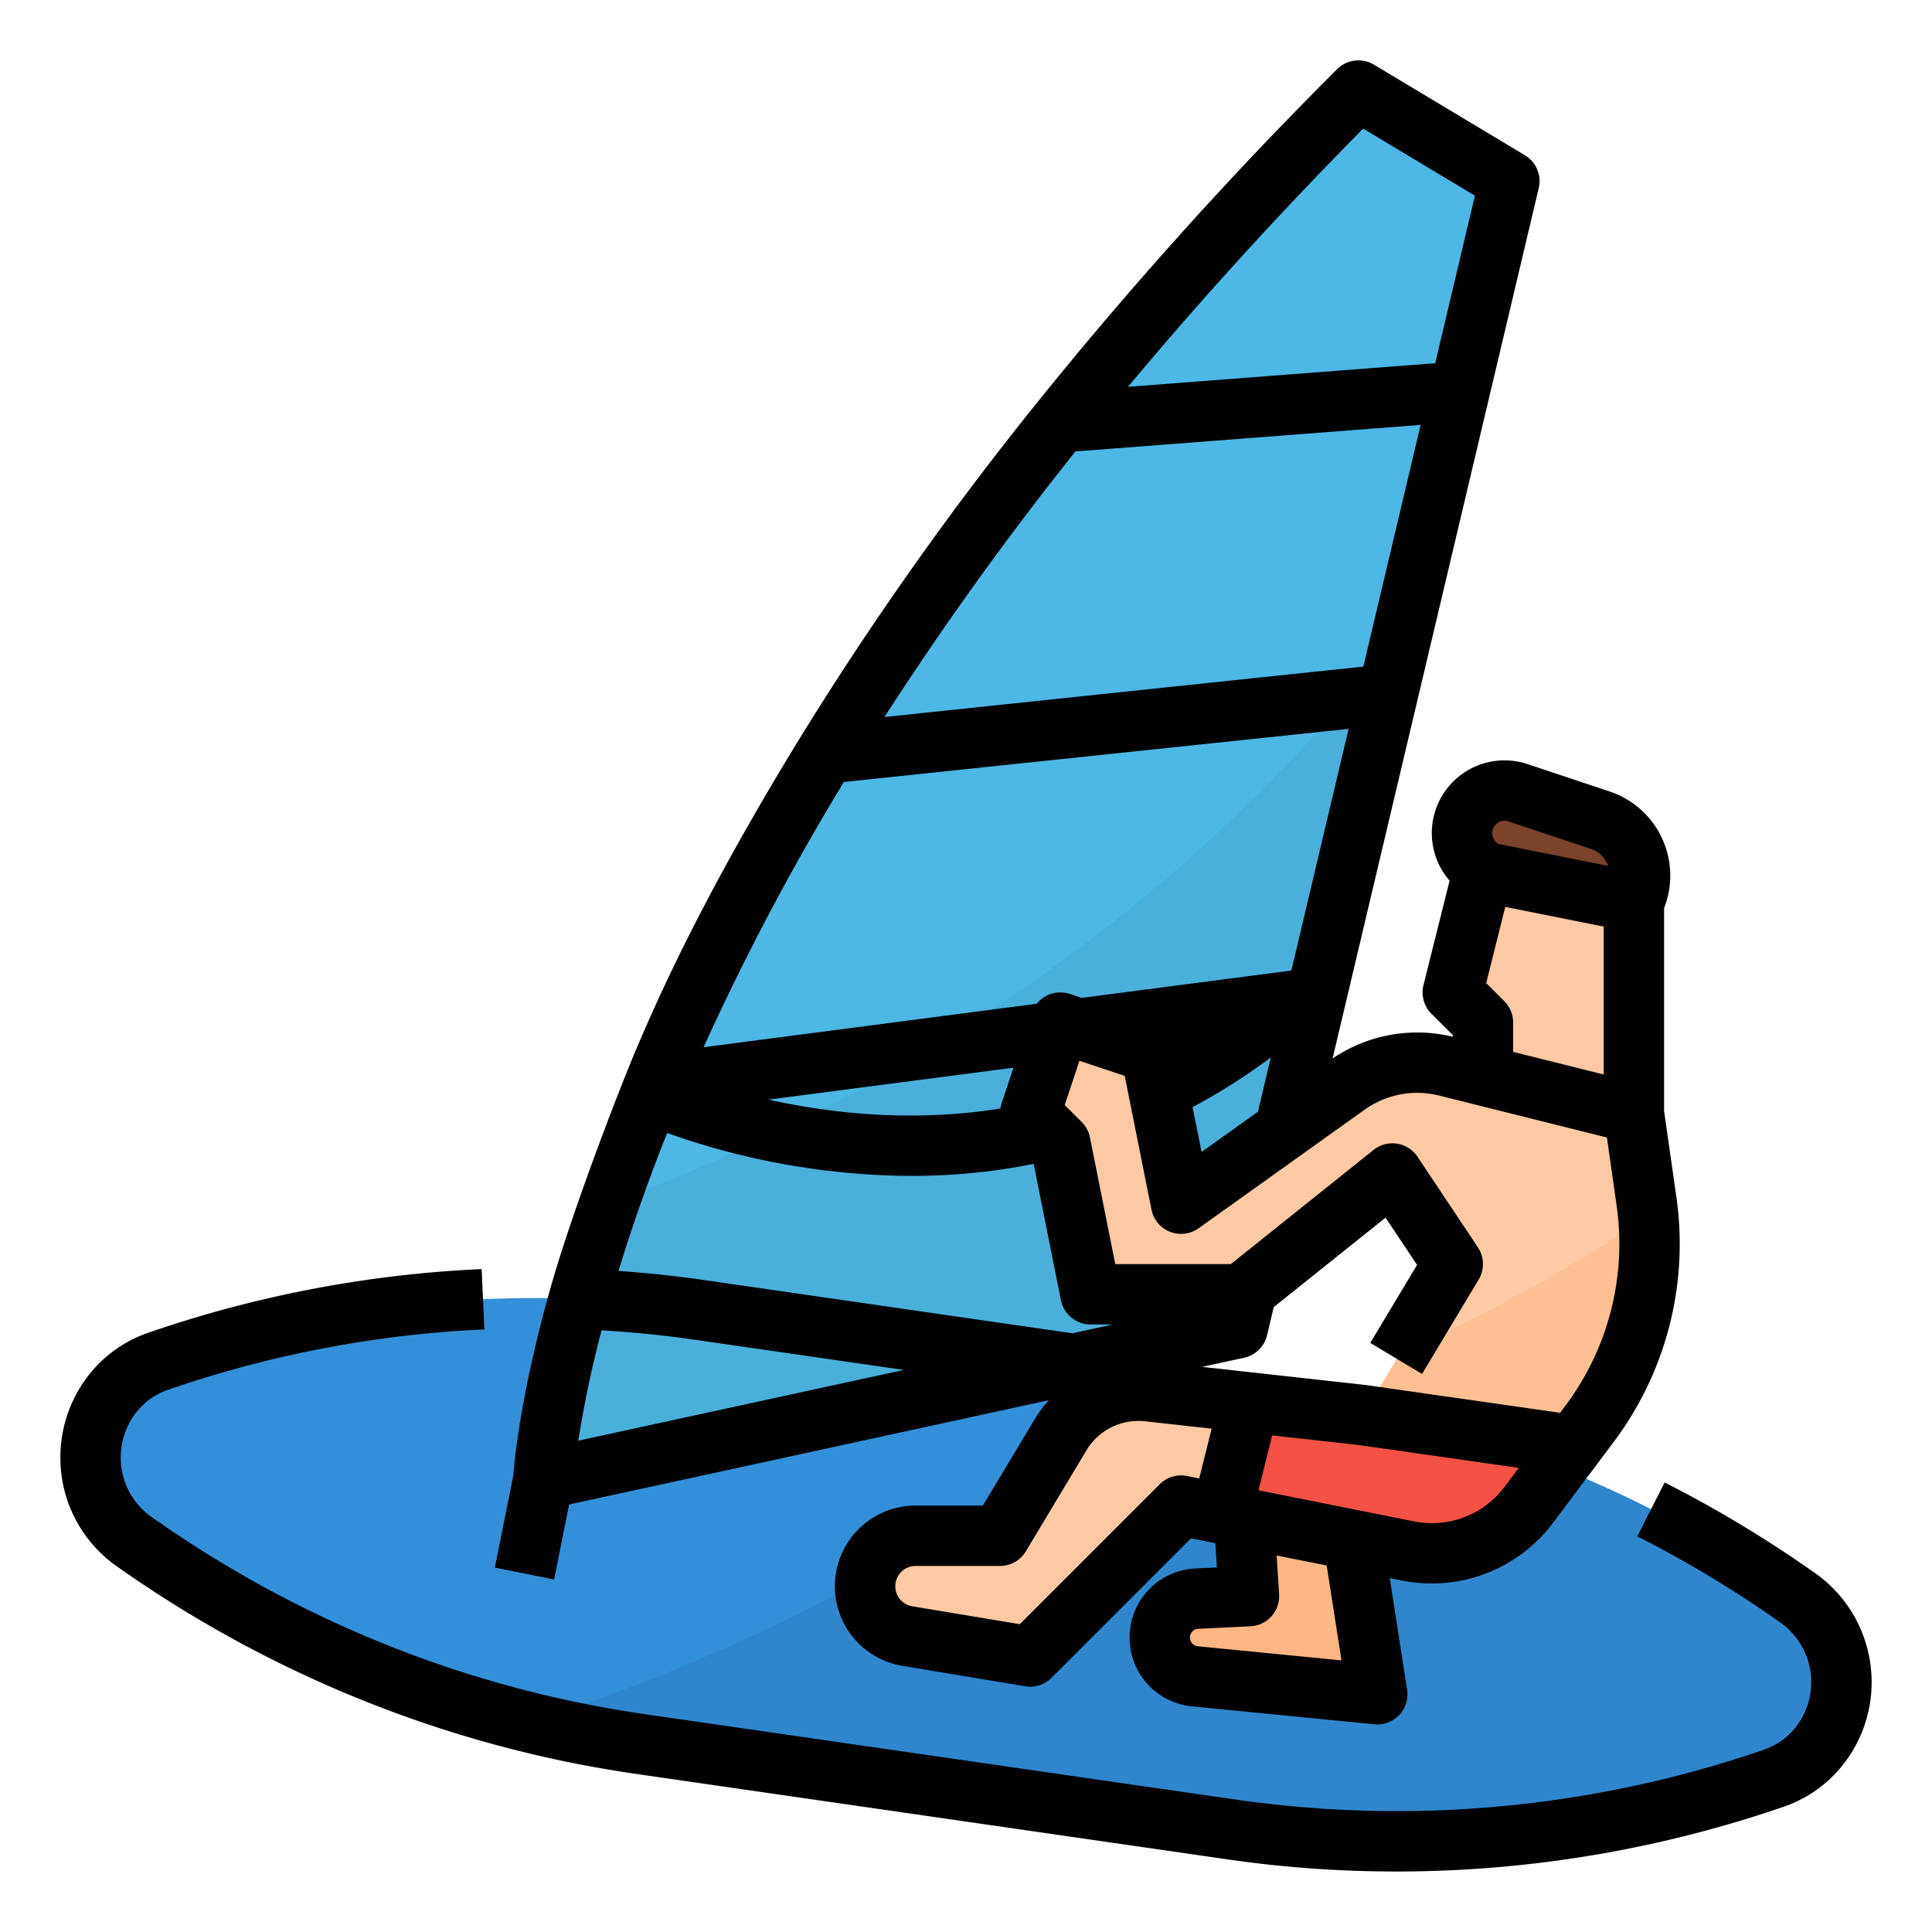 <svg height="512" viewBox="0 0 512 512" width="512" xmlns="http://www.w3.org/2000/svg"><g id="Filled_outline" data-name="Filled outline"><path d="m487.75 449.49a27.269 27.269 0 0 1 -5.77 13.42 26.122 26.122 0 0 1 -11.78 8.3 305.67 305.67 0 0 1 -143.59 13.65l-156.94-22.68q-14.79-2.13-29.25-5.7a306.02 306.02 0 0 1 -40.98-13.17 310.915 310.915 0 0 1 -64.14-34.95 27.1 27.1 0 0 1 -11.3-22.12 27.6 27.6 0 0 1 .25-3.73 27.269 27.269 0 0 1 5.77-13.42 26.122 26.122 0 0 1 11.78-8.3 305.67 305.67 0 0 1 143.59-13.65l123.01 17.78 33.93 4.9a308.81 308.81 0 0 1 134.37 53.82 27.182 27.182 0 0 1 11.05 25.85z" fill="#348fd9"/><path d="m487.75 449.49a27.269 27.269 0 0 1 -5.77 13.42 26.122 26.122 0 0 1 -11.78 8.3 305.67 305.67 0 0 1 -143.59 13.65l-156.94-22.68q-14.79-2.13-29.25-5.7c58.26-18.86 116.36-48.3 167.98-91.56l33.93 4.9a308.81 308.81 0 0 1 134.37 53.82 27.182 27.182 0 0 1 11.05 25.85z" fill="#3086cd"/><path d="m400 48-28.25 119.28-43.75 184.72-184 40s1.34-26.84 17.21-72.82c22.89-66.29 75.98-172.37 198.79-295.18z" fill="#4db7e5"/><path d="m371.75 167.28-43.75 184.72-184 40s1.34-26.84 17.21-72.82c76.86-28.85 151.92-76.96 210.54-151.9z" fill="#4aafdb"/><path d="m433.398 294.995v-56l-40.078-8-8.016 32 8.016 8v16z" fill="#fec9a3"/><path d="m433.4 239-40.078-8-2.264-2.259a11.25 11.25 0 0 1 -2.114-13 11.3 11.3 0 0 1 13.664-5.649l21.8 7.254a15.506 15.506 0 0 1 8.992 21.654z" fill="#7a432a"/><path d="m421.49 377.5-4.12 5.49-56.11-8 9.76-16.25 14.28-23.75-16.03-24-40.08 32h-40.07l-8.02-40-8.01-8 8.01-24 24.05 8 8.01 40 44.06-31.41a32.1 32.1 0 0 1 26.42-5l49.76 12.41 3.32 23.2c.19 1.33.35 2.65.46 3.98a79.863 79.863 0 0 1 -15.69 55.33z" fill="#fec9a3"/><path d="m421.49 377.5-4.12 5.49-56.11-8 9.76-16.25a457.93 457.93 0 0 0 66.16-36.57 79.863 79.863 0 0 1 -15.69 55.33z" fill="#fec093"/><path d="m376.286 384-48.094-8 3.007 47-13.839.657a10.342 10.342 0 0 0 -9.373 7.2 10.326 10.326 0 0 0 8.852 13.385l48.426 4.758-7.013-45 19.037 6z" fill="#feb784"/><path d="m417.366 382.99-11.923 15.87a32.077 32.077 0 0 1 -31.932 12.18l-49.611-9.91-10.741-2.14-40.078 40-32.623-5.42a13.38 13.38 0 0 1 2.2-26.58h22.4l16.111-26.79a24.043 24.043 0 0 1 23.275-11.5l26.823 2.97 29.978 3.32z" fill="#fec9a3"/><path d="m417.366 382.99-11.923 15.87a32.077 32.077 0 0 1 -31.932 12.18l-49.611-9.91 7.375-29.46 29.978 3.32z" fill="#f35244"/><path d="m146.845 418.569 3.973-19.864 127.156-27.643a31.736 31.736 0 0 0 -3.753 5.021l-13.749 22.907h-17.831a21.381 21.381 0 0 0 -3.515 42.472l32.561 5.42a8.085 8.085 0 0 0 1.313.108 8 8 0 0 0 5.657-2.343l36.974-36.974 6.457 1.292.41 6.423-5.7.272a18.325 18.325 0 0 0 -.914 36.542l48.33 4.75c.261.026.522.038.783.038a8 8 0 0 0 7.9-9.23l-4.6-29.547 3.352.671a40.169 40.169 0 0 0 39.851-15.225l11.9-15.867 4.118-5.49a87.428 87.428 0 0 0 16.715-65.244l-3.233-22.641v-53.758a23.5 23.5 0 0 0 -14.439-30.911l-21.761-7.254a19.261 19.261 0 0 0 -20.644 30.892l-6.916 27.664a8 8 0 0 0 2.1 7.6l5.66 5.65v.451a39.929 39.929 0 0 0 -31.853 5.766l22.417-94.658 32.22-136.019a8 8 0 0 0 -3.668-8.7l-40-24a8 8 0 0 0 -9.773 1.2 1091.024 1091.024 0 0 0 -79.684 88.583 865.4 865.4 0 0 0 -62.63 88.593c-18.238 29.75-34.168 59.387-45.926 88.629-5.436 13.519-15.5 40.264-20.428 57.931-7.859 28.152-9.383 45.379-9.625 48.88l-4.9 24.472zm12.577-66.022c8.289.491 16.611 1.322 24.823 2.511l55.28 7.988-86.274 18.754a291.747 291.747 0 0 1 6.171-29.253zm155.143 38.6a8.008 8.008 0 0 0 -7.222 2.188l-37.089 37.09-28.5-4.743a5.382 5.382 0 0 1 .882-10.69h22.364a8 8 0 0 0 6.859-3.883l16.08-26.791a16.053 16.053 0 0 1 15.49-7.665l17.67 1.961-3.293 13.181zm40.943 48.874-38.062-3.741a2.343 2.343 0 0 1 -2.1-2.308 2.273 2.273 0 0 1 .106-.692 2.324 2.324 0 0 1 2.116-1.636l13.81-.661a8 8 0 0 0 7.6-8.5l-.655-10.266 13.265 2.655zm43.19-45.957a24.085 24.085 0 0 1 -23.9 9.133l-41.287-8.259 3.633-14.543 22.846 2.535 42.5 6.071zm-.041-128.729-4.8-4.8 5.051-20.2 26.092 5.217v39.2l-24-6v-7.762a8 8 0 0 0 -2.343-5.657zm-2.87-46.022a3.282 3.282 0 0 1 3.951-1.637l21.763 7.254a7.407 7.407 0 0 1 4.565 4.252c.04.095.078.191.113.288l-29.239-5.85-.542-.541a3.259 3.259 0 0 1 -.611-3.768zm-14.387 71.026 44.446 11.111 2.553 17.871a71.534 71.534 0 0 1 -13.681 53.379l-1.273 1.7-51.313-7.331c-.083-.011-.166-.022-.249-.031l-43.3-4.805 11.117-2.417a8 8 0 0 0 6.085-5.972l1.764-7.443 29.637-23.71 8.351 12.528-12.4 20.664 13.72 8.232 15-25.006a8 8 0 0 0 -.2-8.553l-16-24a8 8 0 0 0 -11.657-1.809l-37.809 30.247h-30.631l-6.714-33.569a8.012 8.012 0 0 0 -2.188-4.088l-4.5-4.5 3.907-11.72 12 4 7.09 35.448a8 8 0 0 0 12.495 4.935l43.976-31.41a23.971 23.971 0 0 1 19.774-3.751zm-62.977 14.954-2.381-11.9a162.287 162.287 0 0 0 20.738-13.166l-3.409 14.393zm42.832-271.211 29.612 17.768-10.518 44.407-81.417 6.262c19.151-22.972 40.04-45.919 62.323-68.437zm-76.265 85.557 91.488-7.037-15.172 64.055-126.925 13.364a864.025 864.025 0 0 1 50.609-70.382zm-61.36 87.6 133.77-14.082-15.17 64.048-.494.064-.149.018-54.912 7.165-3.142-1.048a8 8 0 0 0 -8.773 2.6l-88.306 11.523a659.559 659.559 0 0 1 37.176-70.286zm41.781 85.223a7.966 7.966 0 0 0 -.305 1.31c-23.289 3.719-44.887 1.315-61.389-2.364l64.867-8.465zm-88.611 7.789a195.264 195.264 0 0 0 64.591 11.378 164.952 164.952 0 0 0 32.543-3.185l7.223 36.119a8 8 0 0 0 7.843 6.431h5.966l-10.77 2.341-97.661-14.113c-7.49-1.084-15.069-1.878-22.637-2.413 3.627-11.855 7.935-24.085 12.902-36.558z"/><path d="m481.324 417.111a321.167 321.167 0 0 0 -40.176-24.245l-7.24 14.268a305.214 305.214 0 0 1 38.169 23.035 19.356 19.356 0 0 1 3.685 27.708 18.144 18.144 0 0 1 -8.173 5.771 299.176 299.176 0 0 1 -139.834 13.294l-156.943-22.68a298.835 298.835 0 0 1 -68.4-18.379 303.342 303.342 0 0 1 -62.488-34.049 19.081 19.081 0 0 1 -7.924-15.594 19.329 19.329 0 0 1 4.238-12.117 18.144 18.144 0 0 1 8.173-5.771 297.99 297.99 0 0 1 83.947-16.047l-.716-15.985a314 314 0 0 0 -88.454 16.909 34.159 34.159 0 0 0 -15.4 10.84 35.306 35.306 0 0 0 -7.468 17.364 35.685 35.685 0 0 0 -.32 4.807 35.1 35.1 0 0 0 14.676 28.649 319.3 319.3 0 0 0 65.789 35.846 314.841 314.841 0 0 0 72.06 19.363l156.942 22.68a311.656 311.656 0 0 0 44.563 3.191 315.5 315.5 0 0 0 102.782-17.2 34.159 34.159 0 0 0 15.4-10.84 35.355 35.355 0 0 0 -6.885-50.82z"/></g></svg>